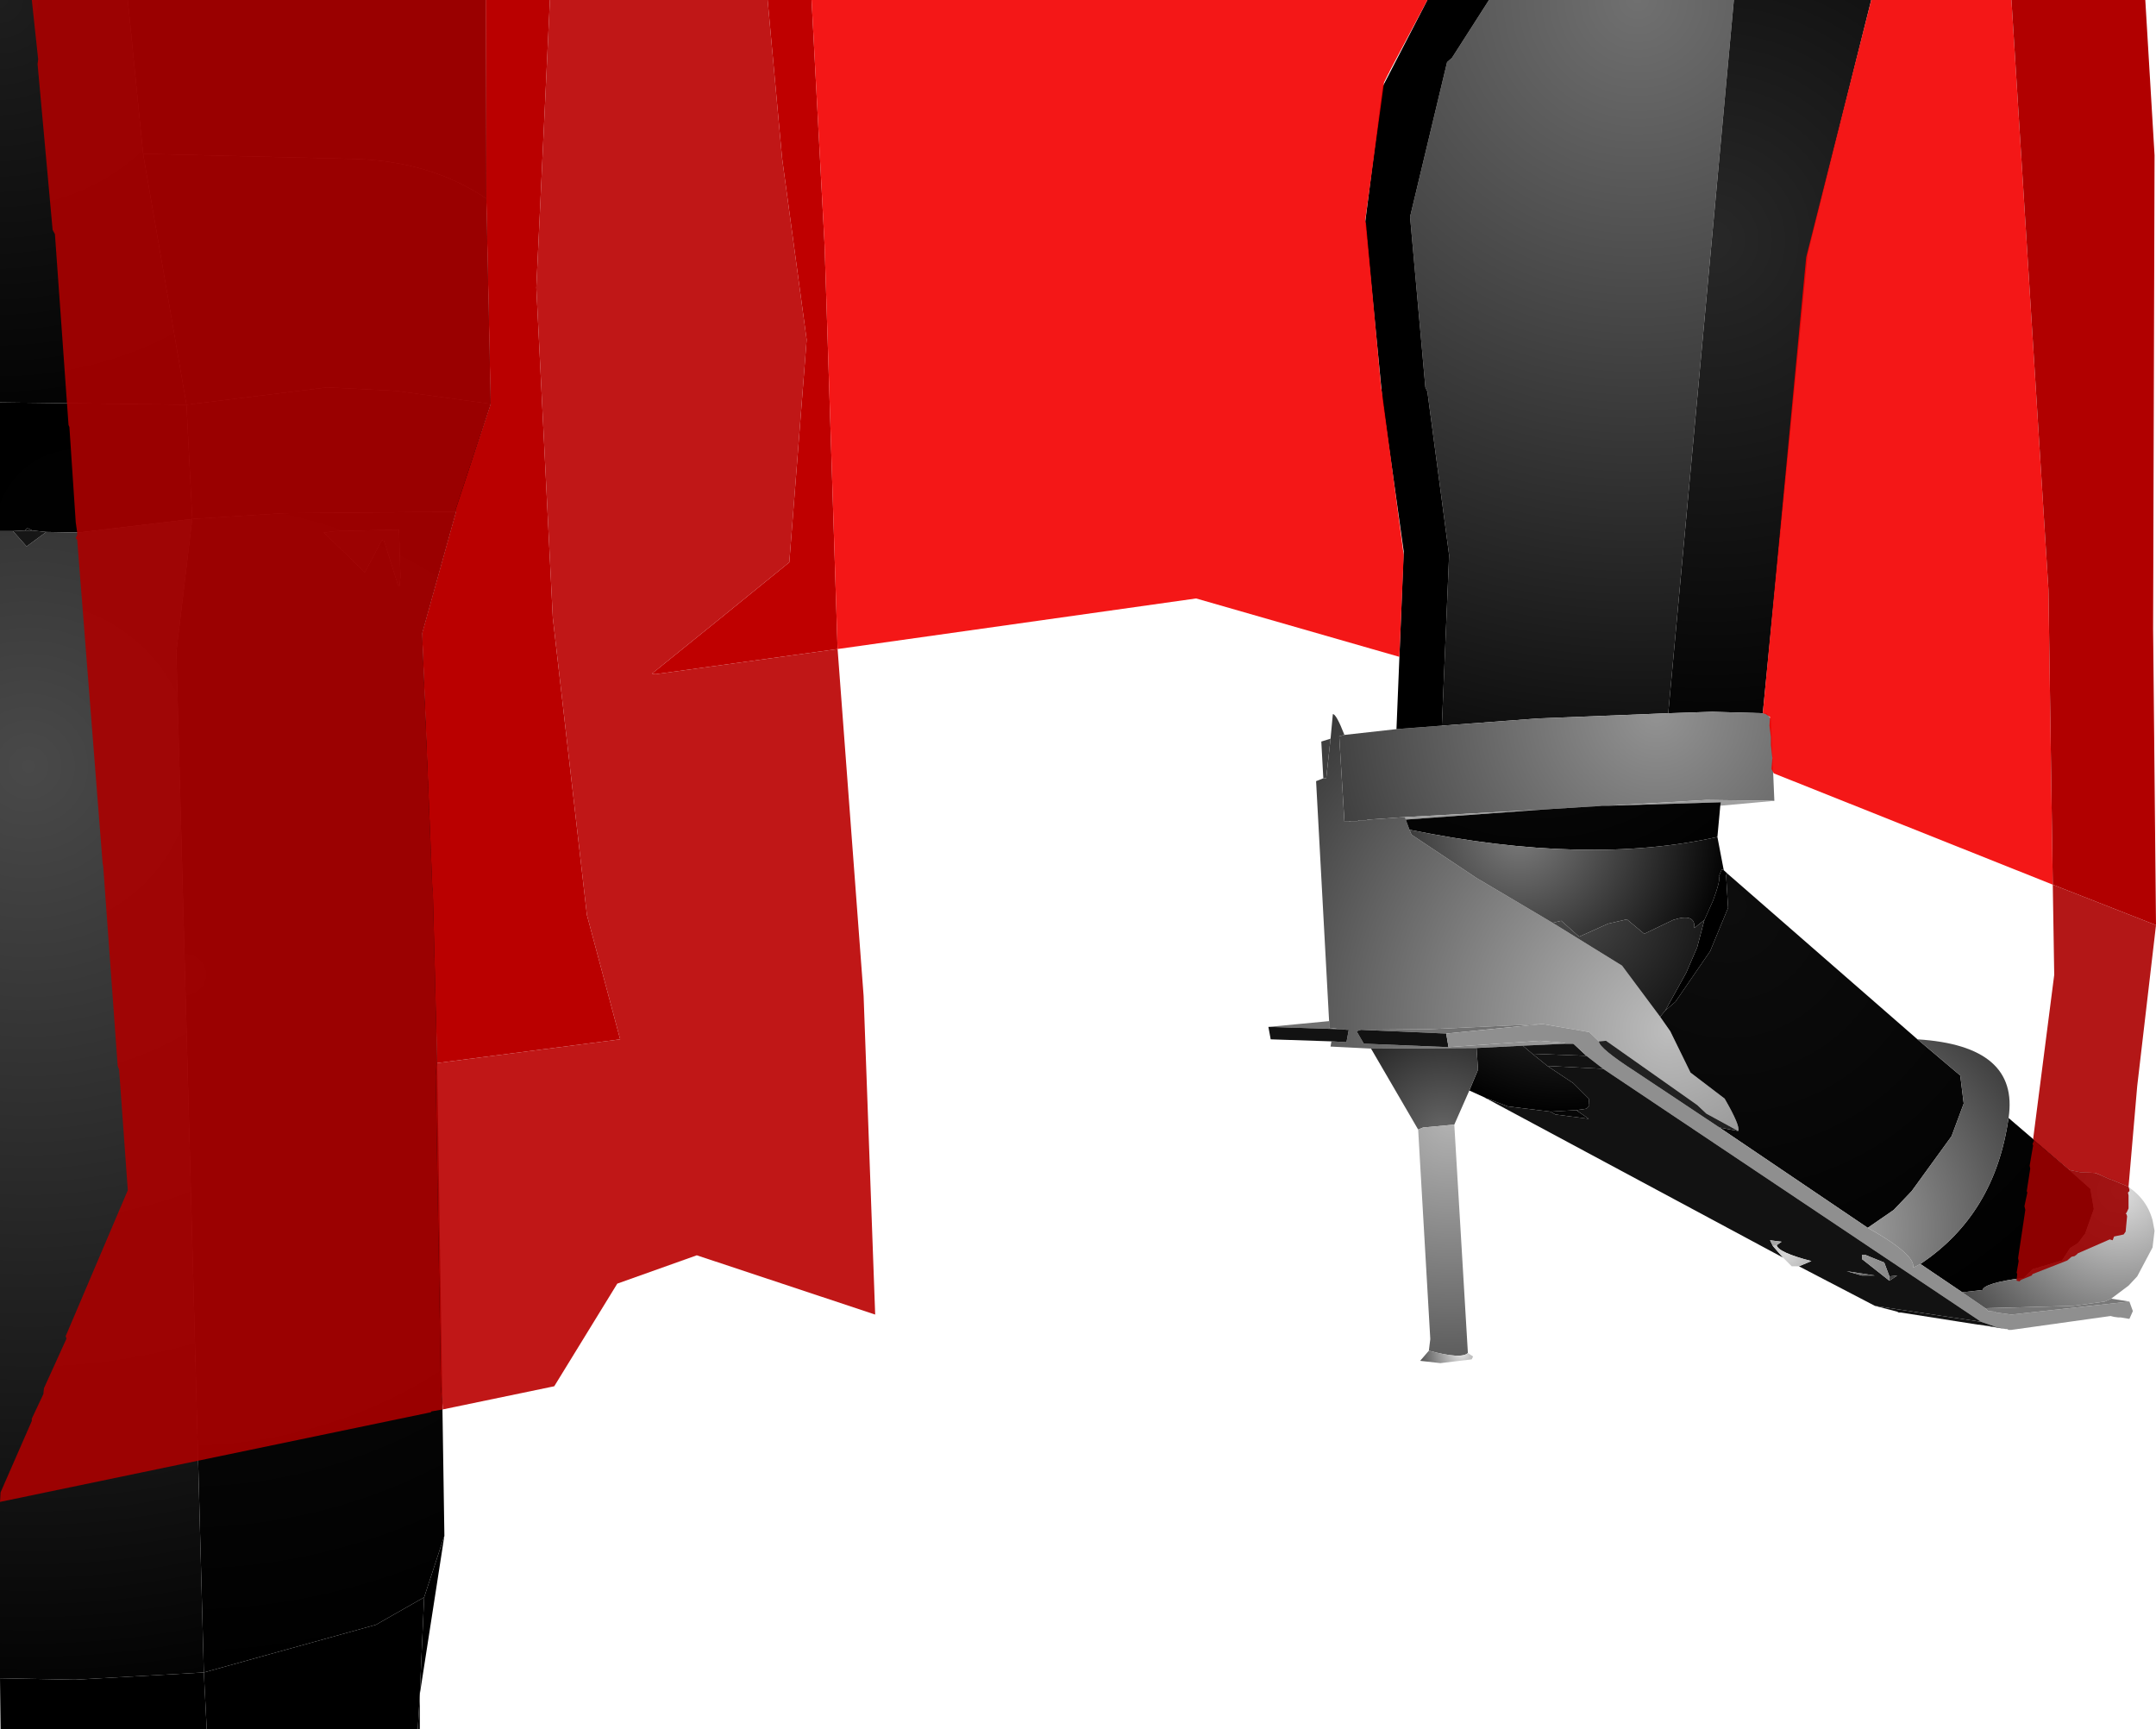 <?xml version="1.0" encoding="UTF-8" standalone="no"?>
<svg xmlns:xlink="http://www.w3.org/1999/xlink" height="299.1px" width="372.85px" xmlns="http://www.w3.org/2000/svg">
  <g transform="matrix(1.0, 0.0, 0.0, 1.0, 400.0, 300.0)">
    <path d="M-142.5 -300.0 L-100.15 -300.0 -111.5 -176.65 -134.0 -175.75 -150.65 -174.5 -149.4 -204.0 -153.15 -232.25 -153.5 -233.0 -156.15 -262.5 -149.75 -289.25 -148.9 -290.0 -142.5 -300.0" fill="url(#gradient0)" fill-rule="evenodd" stroke="none"/>
    <path d="M-100.15 -300.0 L-76.4 -300.0 -87.4 -256.0 -95.15 -176.65 -103.9 -176.9 -111.5 -176.65 -100.15 -300.0" fill="url(#gradient1)" fill-rule="evenodd" stroke="none"/>
    <path d="M-171.15 -165.4 L-171.5 -171.75 -169.9 -172.25 -170.65 -165.4 -171.15 -165.4 M-167.5 -172.9 L-158.5 -173.9 -150.65 -174.5 -134.0 -175.75 -111.5 -176.65 -103.9 -176.9 -95.15 -176.65 -94.5 -176.65 -93.75 -175.65 -93.15 -161.5 -104.9 -161.65 -121.9 -160.65 -123.0 -160.65 -124.05 -160.55 -125.1 -160.5 -133.05 -160.0 -157.65 -158.65 -163.4 -158.25 -163.75 -158.15 -164.9 -158.15 -165.25 -158.0 -166.4 -158.0 -166.75 -157.9 -167.5 -157.9 -168.4 -172.65 -167.5 -172.9" fill="url(#gradient2)" fill-rule="evenodd" stroke="none"/>
    <path d="M-93.15 -161.5 L-102.5 -160.65 -102.4 -161.25 -121.9 -160.65 -104.9 -161.65 -93.15 -161.5 M-133.05 -160.0 L-156.9 -158.25 -157.0 -158.65 -157.65 -158.65 -133.05 -160.0" fill="url(#gradient3)" fill-rule="evenodd" stroke="none"/>
    <path d="M-112.9 -124.15 L-111.15 -121.65 -107.65 -114.5 -101.75 -110.0 Q-99.0 -105.25 -99.4 -104.4 L-104.9 -107.4 -106.5 -108.9 -122.25 -120.0 -123.5 -119.9 -125.15 -121.5 -133.25 -122.9 -152.75 -122.0 -164.65 -121.9 -165.4 -121.65 -164.15 -119.5 -149.5 -118.9 -133.65 -120.0 -129.5 -119.65 -129.25 -119.5 -136.65 -119.15 -144.65 -118.75 -162.9 -118.65 -169.9 -119.0 -169.75 -119.9 -169.65 -119.9 -167.15 -119.75 -166.75 -121.9 -167.15 -121.9 -168.0 -122.0 -168.15 -122.0 -170.15 -122.25 -170.15 -123.4 -172.4 -164.9 -171.15 -165.4 -170.65 -165.4 -169.9 -172.25 -169.5 -176.5 Q-168.9 -176.5 -167.5 -172.9 L-168.4 -172.65 -167.5 -157.9 -166.75 -157.9 -166.4 -158.0 -165.25 -158.0 -164.9 -158.15 -163.75 -158.15 -163.4 -158.25 -157.65 -158.65 -157.0 -158.65 -156.9 -158.25 -156.25 -156.5 -155.9 -155.65 -144.65 -148.15 -131.5 -140.4 -119.5 -133.0 -112.9 -124.15" fill="url(#gradient4)" fill-rule="evenodd" stroke="none"/>
    <path d="M-158.5 -173.9 L-157.25 -204.65 -160.9 -230.65 -163.9 -261.65 -160.9 -285.0 -153.15 -300.0 -142.5 -300.0 -148.9 -290.0 -149.75 -289.25 -156.15 -262.5 -153.5 -233.0 -153.15 -232.25 -149.4 -204.0 -150.65 -174.5 -158.5 -173.9" fill="url(#gradient5)" fill-rule="evenodd" stroke="none"/>
    <path d="M-377.9 -300.0 L-375.25 -273.4 -367.75 -230.0 -400.0 -230.4 -400.0 -300.0 -377.9 -300.0" fill="url(#gradient6)" fill-rule="evenodd" stroke="none"/>
    <path d="M-377.9 -300.0 L-316.0 -300.0 -315.9 -265.65 Q-325.25 -272.0 -338.25 -272.5 L-375.25 -273.4 -377.9 -300.0" fill="url(#gradient7)" fill-rule="evenodd" stroke="none"/>
    <path d="M-400.0 -208.15 L-400.0 -230.4 -367.75 -230.0 -366.75 -210.25 -386.4 -207.9 -392.0 -208.0 -394.4 -208.25 -395.25 -208.65 -395.75 -208.25 -397.75 -208.15 -400.0 -208.15" fill="url(#gradient8)" fill-rule="evenodd" stroke="none"/>
    <path d="M-400.0 -9.75 L-400.0 -208.15 -397.75 -208.15 -395.4 -205.5 -392.0 -208.0 -386.4 -207.9 -366.75 -210.25 -369.5 -187.25 -364.75 -10.75 -387.0 -9.5 -400.0 -9.75" fill="url(#gradient9)" fill-rule="evenodd" stroke="none"/>
    <path d="M-364.25 -0.9 L-399.9 -0.9 -400.0 -9.75 -387.0 -9.5 -364.75 -10.75 -364.25 -0.9" fill="url(#gradient10)" fill-rule="evenodd" stroke="none"/>
    <path d="M-327.75 -0.9 L-364.25 -0.9 -364.75 -10.75 -335.0 -19.0 -326.65 -23.75 -327.4 -7.0 -327.75 -0.9" fill="url(#gradient11)" fill-rule="evenodd" stroke="none"/>
    <path d="M-321.15 -211.5 L-327.0 -190.5 -324.75 -139.25 -323.15 -34.4 -326.65 -23.75 -335.0 -19.0 -364.75 -10.75 -369.5 -187.25 -366.75 -210.25 -350.9 -211.25 -321.15 -211.5 M-341.9 -208.15 L-344.0 -207.9 -336.9 -201.0 -334.0 -206.5 -333.65 -206.65 -331.15 -198.75 -330.9 -198.65 -330.75 -200.25 -331.0 -208.4 -341.9 -208.15" fill="url(#gradient12)" fill-rule="evenodd" stroke="none"/>
    <path d="M-323.15 -34.4 L-327.4 -7.0 -326.65 -23.75 -323.15 -34.4" fill="url(#gradient13)" fill-rule="evenodd" stroke="none"/>
    <path d="M-315.15 -230.15 L-321.15 -211.5 -350.9 -211.25 -366.75 -210.25 -367.75 -230.0 -343.4 -233.0 -331.5 -232.4 -315.15 -230.15" fill="url(#gradient14)" fill-rule="evenodd" stroke="none"/>
    <path d="M-375.25 -273.4 L-338.25 -272.5 Q-325.25 -272.0 -315.9 -265.65 L-315.15 -230.15 -331.5 -232.4 -343.4 -233.0 -367.75 -230.0 -375.25 -273.4" fill="url(#gradient15)" fill-rule="evenodd" stroke="none"/>
    <path d="M-394.4 -208.25 L-395.75 -208.25 -395.25 -208.65 -394.4 -208.25" fill="url(#gradient16)" fill-rule="evenodd" stroke="none"/>
    <path d="M-327.4 -7.0 L-327.4 -0.9 -327.75 -0.9 -327.4 -7.0 M-394.4 -208.25 L-392.0 -208.0 -395.4 -205.5 -397.75 -208.15 -395.75 -208.25 -394.4 -208.25 M-341.9 -208.15 L-331.0 -208.4 -330.75 -200.25 -330.9 -198.65 -331.15 -198.75 -333.65 -206.65 -334.0 -206.5 -336.9 -201.0 -344.0 -207.9 -341.9 -208.15" fill="url(#gradient17)" fill-rule="evenodd" stroke="none"/>
    <path d="M-102.5 -160.65 L-103.0 -155.25 Q-125.4 -150.25 -156.25 -156.5 L-156.9 -158.25 -133.05 -160.0 -125.1 -160.5 -124.05 -160.55 -123.0 -160.65 -121.9 -160.65 -102.4 -161.25 -102.5 -160.65 M-124.05 -160.55 L-121.9 -160.65 -124.05 -160.55" fill="url(#gradient18)" fill-rule="evenodd" stroke="none"/>
    <path d="M-103.0 -155.25 L-101.9 -149.5 -102.25 -149.65 -102.75 -148.4 Q-102.4 -147.9 -103.75 -144.25 L-105.25 -140.9 -107.0 -139.5 Q-106.75 -142.15 -110.65 -140.9 L-115.65 -138.5 -118.65 -141.0 -121.9 -140.25 -126.9 -138.0 -130.0 -140.75 -131.5 -140.4 -144.65 -148.15 -155.9 -155.65 -156.25 -156.5 Q-125.4 -150.25 -103.0 -155.25" fill="url(#gradient19)" fill-rule="evenodd" stroke="none"/>
    <path d="M-101.25 -148.9 L-101.5 -148.65 -101.15 -143.0 -104.25 -135.5 -110.25 -126.75 -112.0 -125.25 -108.4 -131.75 -106.5 -136.15 -105.25 -140.9 -103.75 -144.25 Q-102.4 -147.9 -102.75 -148.4 L-102.25 -149.65 -101.9 -149.5 -101.25 -148.9" fill="url(#gradient20)" fill-rule="evenodd" stroke="none"/>
    <path d="M-112.0 -125.25 L-112.9 -124.15 -119.5 -133.0 -131.5 -140.4 -130.0 -140.75 -126.9 -138.0 -121.9 -140.25 -118.65 -141.0 -115.65 -138.5 -110.65 -140.9 Q-106.75 -142.15 -107.0 -139.5 L-105.25 -140.9 -106.5 -136.15 -108.4 -131.75 -112.0 -125.25 M-143.15 -110.15 L-145.9 -111.4 -144.4 -115.0 -144.65 -118.75 -136.65 -119.15 -135.0 -117.75 -132.4 -115.65 -127.9 -112.65 -125.25 -110.0 -125.15 -108.75 -125.65 -108.25 -127.4 -108.0 -131.9 -107.75 -139.25 -108.65 -142.75 -110.0 -142.9 -110.0 -143.15 -110.15" fill="url(#gradient21)" fill-rule="evenodd" stroke="none"/>
    <path d="M-68.4 -120.25 L-61.0 -114.0 -60.4 -109.15 -62.5 -103.5 -69.4 -94.0 -72.5 -90.75 -77.0 -87.65 -102.65 -105.0 -99.4 -104.4 Q-99.0 -105.25 -101.75 -110.0 L-107.65 -114.5 -111.15 -121.65 -112.9 -124.15 -112.0 -125.25 -110.25 -126.75 -104.25 -135.5 -101.15 -143.0 -101.5 -148.65 -101.25 -148.9 -68.4 -120.25 M-67.9 -81.4 Q-55.0 -90.0 -52.65 -106.65 L-42.15 -97.65 -38.5 -94.4 -37.9 -90.9 -39.4 -86.65 -40.65 -85.0 -42.0 -84.15 -43.4 -82.0 -48.5 -80.5 -50.0 -79.0 Q-56.75 -78.15 -57.15 -76.9 L-60.65 -76.5 -67.9 -81.4 M-127.4 -108.0 L-125.25 -106.5 -131.0 -107.25 -131.9 -107.75 -127.4 -108.0" fill="url(#gradient22)" fill-rule="evenodd" stroke="none"/>
    <path d="M-180.65 -122.4 L-170.15 -123.4 -170.15 -122.25 -168.15 -122.0 -180.65 -122.4 M-149.9 -121.25 L-164.65 -121.9 -152.75 -122.0 -133.25 -122.9 -149.9 -121.25" fill="url(#gradient23)" fill-rule="evenodd" stroke="none"/>
    <path d="M-169.75 -119.9 L-180.25 -120.25 -180.65 -122.4 -168.15 -122.0 -168.0 -122.0 -167.15 -121.9 -166.75 -121.9 -167.15 -119.75 -169.65 -119.9 -169.75 -119.9 M-149.5 -118.9 L-164.15 -119.5 -165.4 -121.65 -164.65 -121.9 -149.9 -121.25 -149.5 -118.9" fill="url(#gradient24)" fill-rule="evenodd" stroke="none"/>
    <path d="M-145.9 -111.4 L-148.5 -105.5 -153.9 -105.0 -154.75 -104.65 -162.9 -118.65 -144.65 -118.75 -144.4 -115.0 -145.9 -111.4" fill="url(#gradient25)" fill-rule="evenodd" stroke="none"/>
    <path d="M-125.65 -117.4 L-135.0 -117.75 -136.65 -119.15 -129.25 -119.5 -127.9 -119.5 -125.65 -117.4" fill="url(#gradient26)" fill-rule="evenodd" stroke="none"/>
    <path d="M-77.0 -87.65 Q-68.65 -83.0 -69.15 -80.75 L-67.9 -81.4 -60.65 -76.5 -56.65 -73.75 -56.15 -73.25 -55.0 -73.15 -54.75 -73.0 -52.15 -72.65 -31.75 -74.9 -31.15 -73.25 -31.75 -71.9 -33.25 -72.15 -33.65 -72.15 -34.4 -72.25 -35.0 -72.4 -52.15 -70.0 -52.65 -70.0 -52.9 -70.15 -53.15 -70.15 -54.75 -70.5 -57.4 -71.4 -122.75 -115.15 -125.65 -117.4 -127.9 -119.5 -129.25 -119.5 -129.5 -119.65 -133.65 -120.0 -149.5 -118.9 -149.9 -121.25 -133.25 -122.9 -125.15 -121.5 -123.5 -119.9 Q-123.5 -118.75 -117.15 -114.65 L-102.65 -105.0 -77.0 -87.65" fill="url(#gradient27)" fill-rule="evenodd" stroke="none"/>
    <path d="M-99.4 -104.4 L-102.65 -105.0 -117.15 -114.65 Q-123.5 -118.75 -123.5 -119.9 L-122.25 -120.0 -106.5 -108.9 -104.9 -107.4 -99.4 -104.4" fill="url(#gradient28)" fill-rule="evenodd" stroke="none"/>
    <path d="M-122.75 -115.15 L-132.4 -115.65 -135.0 -117.75 -125.65 -117.4 -122.75 -115.15" fill="url(#gradient29)" fill-rule="evenodd" stroke="none"/>
    <path d="M-75.75 -74.15 L-88.9 -81.0 -86.75 -81.9 Q-92.5 -83.4 -92.75 -84.65 L-91.9 -85.25 -93.9 -85.5 -93.4 -84.5 -91.65 -82.5 -142.9 -110.0 -142.75 -110.0 -139.25 -108.65 -131.9 -107.75 -131.0 -107.25 -125.25 -106.5 -127.4 -108.0 -125.65 -108.25 -125.15 -108.75 -125.25 -110.0 -127.9 -112.65 -132.4 -115.65 -122.75 -115.15 -57.4 -71.4 -75.75 -74.15 M-73.25 -79.25 L-74.15 -81.65 -77.5 -83.0 -78.0 -83.0 -78.0 -82.25 -73.25 -78.5 -71.9 -79.4 -73.25 -79.25 M-80.65 -80.15 L-78.0 -79.4 -75.75 -79.4 -80.65 -80.15" fill="url(#gradient30)" fill-rule="evenodd" stroke="none"/>
    <path d="M-142.9 -110.0 L-143.0 -110.0 -143.15 -110.15 -142.9 -110.0" fill="url(#gradient31)" fill-rule="evenodd" stroke="none"/>
    <path d="M-88.9 -81.0 L-90.15 -81.0 -91.65 -82.5 -93.4 -84.5 -92.75 -84.65 Q-92.5 -83.4 -86.75 -81.9 L-88.9 -81.0 M-73.25 -79.25 L-71.9 -79.4 -73.25 -78.5 -73.25 -79.25 M-80.65 -80.15 L-75.75 -79.4 -78.0 -79.4 -80.65 -80.15" fill="url(#gradient32)" fill-rule="evenodd" stroke="none"/>
    <path d="M-77.0 -87.65 L-72.5 -90.75 -69.4 -94.0 -62.5 -103.5 -60.4 -109.15 -61.0 -114.0 -68.4 -120.25 Q-50.75 -119.15 -52.65 -106.65 -55.0 -90.0 -67.9 -81.4 L-69.15 -80.75 Q-68.65 -83.0 -77.0 -87.65 M-73.25 -78.5 L-78.0 -82.25 -78.0 -83.0 -77.5 -83.0 -74.15 -81.65 -73.25 -79.25 -73.25 -78.5 M-92.75 -84.65 L-93.4 -84.5 -93.9 -85.5 -91.9 -85.25 -92.75 -84.65" fill="url(#gradient33)" fill-rule="evenodd" stroke="none"/>
    <path d="M-148.5 -105.5 L-146.15 -66.0 Q-147.25 -64.9 -152.9 -66.4 L-152.65 -68.4 -154.75 -104.65 -153.9 -105.0 -148.5 -105.5" fill="url(#gradient34)" fill-rule="evenodd" stroke="none"/>
    <path d="M-146.15 -66.0 L-145.25 -65.4 -145.5 -64.9 -150.9 -64.25 -154.4 -64.65 -152.9 -66.4 Q-147.25 -64.9 -146.15 -66.0" fill="url(#gradient35)" fill-rule="evenodd" stroke="none"/>
    <path d="M-42.15 -97.65 Q-29.9 -96.75 -27.75 -89.0 L-27.4 -87.15 -27.75 -84.25 -30.4 -79.25 -31.9 -77.65 -34.9 -75.4 -36.0 -74.9 -41.5 -74.15 -56.65 -73.75 -60.65 -76.5 -57.15 -76.9 Q-56.75 -78.15 -50.0 -79.0 L-48.5 -80.5 -43.4 -82.0 -42.0 -84.15 -40.65 -85.0 -39.4 -86.65 -37.9 -90.9 -38.5 -94.4 -42.15 -97.65" fill="url(#gradient36)" fill-rule="evenodd" stroke="none"/>
    <path d="M-34.9 -75.4 L-31.75 -74.9 -52.15 -72.65 -54.75 -73.0 -55.0 -73.15 -56.15 -73.25 -56.65 -73.75 -41.5 -74.15 -36.0 -74.9 -34.9 -75.4" fill="url(#gradient37)" fill-rule="evenodd" stroke="none"/>
    <path d="M-57.75 -70.9 L-57.9 -70.9 -71.25 -73.0 -71.65 -73.0 -71.9 -73.15 -75.75 -74.15 -57.4 -71.4 -54.75 -70.5 -57.75 -70.9" fill="url(#gradient38)" fill-rule="evenodd" stroke="none"/>
    <path d="M-53.15 -70.15 L-57.75 -70.9 -54.75 -70.5 -53.15 -70.15" fill="url(#gradient39)" fill-rule="evenodd" stroke="none"/>
    <path d="M-323.4 -56.25 L-325.4 -55.9 -325.5 -55.75 -400.0 -40.25 -399.9 -41.9 -394.5 -54.25 -394.5 -54.65 -392.5 -58.9 -392.4 -59.9 -388.5 -68.5 -388.65 -68.9 -377.9 -94.15 -379.4 -115.0 -379.65 -115.65 -382.15 -150.15 -382.25 -150.65 -386.65 -206.65 -386.9 -206.9 -386.65 -207.5 -386.65 -207.9 -386.9 -209.65 -388.0 -226.15 -388.15 -226.5 -390.5 -259.5 -390.9 -260.25 -393.5 -288.9 -393.4 -289.75 -394.5 -300.0 -316.0 -300.0 -315.9 -265.65 -315.15 -230.15 -321.25 -211.75 -321.15 -211.5 -327.0 -190.5 -325.25 -146.65 -325.15 -145.9 -324.4 -116.15 -324.5 -115.9 -324.65 -113.9 -323.75 -60.15 -323.4 -56.25" fill="#a90000" fill-opacity="0.91" fill-rule="evenodd" stroke="none"/>
    <path d="M-316.0 -300.0 L-304.9 -300.0 -307.25 -250.25 -304.4 -193.15 -298.5 -141.75 -292.75 -120.25 -324.4 -116.15 -325.15 -145.9 -325.25 -146.65 -327.0 -190.5 -321.15 -211.5 -321.25 -211.75 -315.15 -230.15 -315.9 -265.65 -316.0 -300.0" fill="#ba0000" fill-rule="evenodd" stroke="none"/>
    <path d="M-255.15 -187.75 L-250.65 -127.75 -248.65 -72.65 -279.5 -82.9 -293.25 -78.0 -304.15 -60.25 -323.4 -56.25 -323.75 -60.15 -324.65 -113.9 -324.5 -115.9 -324.4 -116.15 -292.75 -120.25 -298.5 -141.75 -304.4 -193.15 -307.25 -250.25 -304.9 -300.0 -267.25 -300.0 -264.75 -272.65 -260.5 -241.25 -263.5 -202.75 Q-275.35 -193.1 -287.25 -183.5 L-286.65 -183.4 -255.15 -187.75" fill="#ba0000" fill-opacity="0.91" fill-rule="evenodd" stroke="none"/>
    <path d="M-267.25 -300.0 L-259.65 -300.0 -257.4 -257.65 -255.15 -187.75 -286.65 -183.4 -287.25 -183.5 Q-275.35 -193.1 -263.5 -202.75 L-260.5 -241.25 -264.75 -272.65 -267.25 -300.0" fill="#bf0000" fill-rule="evenodd" stroke="none"/>
    <path d="M-45.0 -147.0 L-93.25 -166.25 -93.65 -167.0 -93.5 -168.9 -93.75 -171.15 -93.75 -172.5 -94.0 -174.5 -93.9 -176.0 -94.65 -176.5 -95.15 -176.65 -87.65 -255.5 -76.4 -300.0 -52.15 -300.0 -45.75 -198.0 -45.0 -147.0 M-259.65 -300.0 L-153.15 -300.0 -159.65 -287.75 -159.75 -287.5 -159.9 -287.25 -160.65 -285.75 -163.9 -261.9 -163.75 -261.15 -161.15 -232.9 -161.0 -232.15 -157.25 -204.0 -158.0 -186.4 -193.15 -196.5 -255.15 -187.75 -257.4 -257.65 -259.65 -300.0" fill="#f20000" fill-opacity="0.91" fill-rule="evenodd" stroke="none"/>
    <path d="M-52.15 -300.0 L-29.0 -300.0 -27.4 -273.15 -27.65 -191.25 -27.15 -140.0 -45.0 -147.0 -45.75 -198.0 -52.15 -300.0" fill="#b10000" fill-rule="evenodd" stroke="none"/>
    <path d="M-27.15 -140.0 L-30.4 -112.15 -31.9 -94.75 -34.9 -96.0 -35.0 -96.0 -37.65 -97.15 -40.15 -97.25 -42.15 -97.65 -48.25 -102.75 -48.4 -103.0 -44.75 -131.4 -45.0 -147.0 -27.15 -140.0" fill="#ab0000" fill-opacity="0.91" fill-rule="evenodd" stroke="none"/>
    <path d="M-31.9 -94.75 L-31.75 -94.25 -31.75 -94.0 -32.0 -93.75 -31.9 -93.25 -31.9 -91.0 -32.25 -90.25 -32.4 -90.15 -32.25 -90.0 -32.15 -89.65 -32.4 -87.0 -32.75 -86.5 -34.4 -86.15 -34.65 -85.5 -35.15 -85.65 -40.65 -83.25 -40.9 -83.0 -41.25 -82.75 -41.75 -82.65 -42.5 -82.0 -48.5 -79.65 -48.65 -79.4 -50.5 -78.65 -50.75 -78.4 -51.25 -78.5 -51.25 -78.75 -51.15 -79.65 -51.25 -79.9 -50.9 -81.9 -51.0 -82.4 -49.75 -90.75 -49.9 -91.4 -49.4 -93.75 -49.5 -94.0 -48.9 -97.9 -49.0 -98.4 -48.4 -101.9 -48.5 -102.15 -48.25 -102.75 -42.15 -97.65 -40.15 -97.25 -37.65 -97.15 -35.0 -96.0 -34.9 -96.0 -31.9 -94.75" fill="#9b0000" fill-opacity="0.91" fill-rule="evenodd" stroke="none"/>
  </g>
  <defs>
    <radialGradient cx="0" cy="0" gradientTransform="matrix(0.17, 0.0, 0.0, 0.17, -116.8, -300.0)" gradientUnits="userSpaceOnUse" id="gradient0" r="819.2" spreadMethod="pad">
      <stop offset="0.0" stop-color="#707070"/>
      <stop offset="1.0" stop-color="#070707"/>
    </radialGradient>
    <radialGradient cx="0" cy="0" gradientTransform="matrix(0.113, 0.0, 0.0, 0.113, -104.0, -258.45)" gradientUnits="userSpaceOnUse" id="gradient1" r="819.2" spreadMethod="pad">
      <stop offset="0.0" stop-color="#282828"/>
      <stop offset="1.0" stop-color="#000000"/>
    </radialGradient>
    <radialGradient cx="0" cy="0" gradientTransform="matrix(0.074, 0.0, 0.0, 0.074, -113.5, -176.75)" gradientUnits="userSpaceOnUse" id="gradient2" r="819.2" spreadMethod="pad">
      <stop offset="0.0" stop-color="#939393"/>
      <stop offset="1.0" stop-color="#3b3b3b"/>
    </radialGradient>
    <radialGradient cx="0" cy="0" gradientTransform="matrix(0.095, 0.0, 0.0, 0.095, -93.1, -161.6)" gradientUnits="userSpaceOnUse" id="gradient3" r="819.2" spreadMethod="pad">
      <stop offset="0.0" stop-color="#9f9f9f"/>
      <stop offset="1.0" stop-color="#9c9c9c"/>
    </radialGradient>
    <radialGradient cx="0" cy="0" gradientTransform="matrix(0.098, 0.0, 0.0, 0.098, -111.25, -121.75)" gradientUnits="userSpaceOnUse" id="gradient4" r="819.2" spreadMethod="pad">
      <stop offset="0.0" stop-color="#bdbdbd"/>
      <stop offset="1.0" stop-color="#383838"/>
    </radialGradient>
    <radialGradient cx="0" cy="0" gradientTransform="matrix(0.12, 0.0, 0.0, 0.12, -163.8, -261.95)" gradientUnits="userSpaceOnUse" id="gradient5" r="819.2" spreadMethod="pad">
      <stop offset="0.0" stop-color="#000000"/>
      <stop offset="1.0" stop-color="#000000"/>
    </radialGradient>
    <radialGradient cx="0" cy="0" gradientTransform="matrix(0.094, 0.0, 0.0, 0.094, -400.0, -300.0)" gradientUnits="userSpaceOnUse" id="gradient6" r="819.2" spreadMethod="pad">
      <stop offset="0.0" stop-color="#1e1e1e"/>
      <stop offset="1.0" stop-color="#010101"/>
    </radialGradient>
    <radialGradient cx="0" cy="0" gradientTransform="matrix(0.086, 0.0, 0.0, 0.086, -378.0, -300.0)" gradientUnits="userSpaceOnUse" id="gradient7" r="819.2" spreadMethod="pad">
      <stop offset="0.0" stop-color="#020202"/>
      <stop offset="1.0" stop-color="#000000"/>
    </radialGradient>
    <radialGradient cx="0" cy="0" gradientTransform="matrix(0.035, 0.0, 0.0, 0.035, -386.5, -208.0)" gradientUnits="userSpaceOnUse" id="gradient8" r="819.2" spreadMethod="pad">
      <stop offset="0.0" stop-color="#010101"/>
      <stop offset="1.0" stop-color="#000000"/>
    </radialGradient>
    <radialGradient cx="0" cy="0" gradientTransform="matrix(0.195, 0.0, 0.0, 0.195, -395.05, -167.5)" gradientUnits="userSpaceOnUse" id="gradient9" r="819.2" spreadMethod="pad">
      <stop offset="0.0" stop-color="#494949"/>
      <stop offset="1.0" stop-color="#030303"/>
    </radialGradient>
    <radialGradient cx="0" cy="0" gradientTransform="matrix(0.03, 0.0, 0.0, 0.03, -387.6, -1.0)" gradientUnits="userSpaceOnUse" id="gradient10" r="819.2" spreadMethod="pad">
      <stop offset="0.0" stop-color="#000000"/>
      <stop offset="1.0" stop-color="#000000"/>
    </radialGradient>
    <radialGradient cx="0" cy="0" gradientTransform="matrix(0.049, 0.0, 0.0, 0.049, -364.75, -10.8)" gradientUnits="userSpaceOnUse" id="gradient11" r="819.2" spreadMethod="pad">
      <stop offset="0.0" stop-color="#000000"/>
      <stop offset="1.0" stop-color="#000000"/>
    </radialGradient>
    <radialGradient cx="0" cy="0" gradientTransform="matrix(0.147, 0.0, 0.0, 0.147, -367.9, -131.45)" gradientUnits="userSpaceOnUse" id="gradient12" r="819.2" spreadMethod="pad">
      <stop offset="0.0" stop-color="#111111"/>
      <stop offset="1.0" stop-color="#000000"/>
    </radialGradient>
    <radialGradient cx="0" cy="0" gradientTransform="matrix(0.042, 0.0, 0.0, 0.042, -328.35, -1.0)" gradientUnits="userSpaceOnUse" id="gradient13" r="819.2" spreadMethod="pad">
      <stop offset="0.0" stop-color="#000000"/>
      <stop offset="1.0" stop-color="#000000"/>
    </radialGradient>
    <radialGradient cx="0" cy="0" gradientTransform="matrix(0.067, 0.0, 0.0, 0.067, -366.7, -210.3)" gradientUnits="userSpaceOnUse" id="gradient14" r="819.2" spreadMethod="pad">
      <stop offset="0.0" stop-color="#000000"/>
      <stop offset="1.0" stop-color="#000000"/>
    </radialGradient>
    <radialGradient cx="0" cy="0" gradientTransform="matrix(0.09, 0.0, 0.0, 0.09, -375.4, -273.5)" gradientUnits="userSpaceOnUse" id="gradient15" r="819.2" spreadMethod="pad">
      <stop offset="0.0" stop-color="#010101"/>
      <stop offset="1.0" stop-color="#000000"/>
    </radialGradient>
    <radialGradient cx="0" cy="0" gradientTransform="matrix(0.022, 0.0, 0.0, 0.022, -382.3, -209.1)" gradientUnits="userSpaceOnUse" id="gradient16" r="819.2" spreadMethod="pad">
      <stop offset="0.0" stop-color="#181818"/>
      <stop offset="1.0" stop-color="#040404"/>
    </radialGradient>
    <radialGradient cx="0" cy="0" gradientTransform="matrix(0.261, 0.0, 0.0, 0.261, -380.45, -208.15)" gradientUnits="userSpaceOnUse" id="gradient17" r="819.2" spreadMethod="pad">
      <stop offset="0.0" stop-color="#181818"/>
      <stop offset="1.0" stop-color="#000000"/>
    </radialGradient>
    <radialGradient cx="0" cy="0" gradientTransform="matrix(0.07, 0.0, 0.0, 0.07, -134.2, -196.2)" gradientUnits="userSpaceOnUse" id="gradient18" r="819.2" spreadMethod="pad">
      <stop offset="0.0" stop-color="#101010"/>
      <stop offset="1.0" stop-color="#000000"/>
    </radialGradient>
    <radialGradient cx="0" cy="0" gradientTransform="matrix(0.045, 0.0, 0.0, 0.045, -137.2, -156.05)" gradientUnits="userSpaceOnUse" id="gradient19" r="819.2" spreadMethod="pad">
      <stop offset="0.0" stop-color="#7c7c7c"/>
      <stop offset="1.0" stop-color="#000000"/>
    </radialGradient>
    <radialGradient cx="0" cy="0" gradientTransform="matrix(0.033, 0.0, 0.0, 0.033, -121.65, -131.0)" gradientUnits="userSpaceOnUse" id="gradient20" r="819.2" spreadMethod="pad">
      <stop offset="0.0" stop-color="#000000"/>
      <stop offset="1.0" stop-color="#000000"/>
    </radialGradient>
    <radialGradient cx="0" cy="0" gradientTransform="matrix(0.045, 0.0, 0.0, 0.045, -129.35, -143.95)" gradientUnits="userSpaceOnUse" id="gradient21" r="819.2" spreadMethod="pad">
      <stop offset="0.0" stop-color="#4d4d4d"/>
      <stop offset="1.0" stop-color="#000000"/>
    </radialGradient>
    <radialGradient cx="0" cy="0" gradientTransform="matrix(0.103, 0.0, 0.0, 0.103, -101.15, -143.2)" gradientUnits="userSpaceOnUse" id="gradient22" r="819.2" spreadMethod="pad">
      <stop offset="0.0" stop-color="#0d0d0d"/>
      <stop offset="1.0" stop-color="#000000"/>
    </radialGradient>
    <radialGradient cx="0" cy="0" gradientTransform="matrix(0.059, 0.0, 0.0, 0.059, -132.7, -122.95)" gradientUnits="userSpaceOnUse" id="gradient23" r="819.2" spreadMethod="pad">
      <stop offset="0.0" stop-color="#717171"/>
      <stop offset="1.0" stop-color="#707070"/>
    </radialGradient>
    <radialGradient cx="0" cy="0" gradientTransform="matrix(0.038, 0.0, 0.0, 0.038, -149.4, -118.95)" gradientUnits="userSpaceOnUse" id="gradient24" r="819.2" spreadMethod="pad">
      <stop offset="0.0" stop-color="#121212"/>
      <stop offset="1.0" stop-color="#121212"/>
    </radialGradient>
    <radialGradient cx="0" cy="0" gradientTransform="matrix(0.025, 0.0, 0.0, 0.025, -150.4, -104.0)" gradientUnits="userSpaceOnUse" id="gradient25" r="819.2" spreadMethod="pad">
      <stop offset="0.0" stop-color="#676767"/>
      <stop offset="1.0" stop-color="#242424"/>
    </radialGradient>
    <radialGradient cx="0" cy="0" gradientTransform="matrix(0.043, 0.0, 0.0, 0.043, -125.4, -117.4)" gradientUnits="userSpaceOnUse" id="gradient26" r="819.2" spreadMethod="pad">
      <stop offset="0.0" stop-color="#121212"/>
      <stop offset="1.0" stop-color="#121212"/>
    </radialGradient>
    <radialGradient cx="0" cy="0" gradientTransform="matrix(0.131, 0.0, 0.0, 0.131, -127.85, -119.55)" gradientUnits="userSpaceOnUse" id="gradient27" r="819.2" spreadMethod="pad">
      <stop offset="0.0" stop-color="#8f8f8f"/>
      <stop offset="1.0" stop-color="#8f8f8f"/>
    </radialGradient>
    <radialGradient cx="0" cy="0" gradientTransform="matrix(0.028, 0.0, 0.0, 0.028, -120.55, -112.35)" gradientUnits="userSpaceOnUse" id="gradient28" r="819.2" spreadMethod="pad">
      <stop offset="0.0" stop-color="#212121"/>
      <stop offset="1.0" stop-color="#212121"/>
    </radialGradient>
    <radialGradient cx="0" cy="0" gradientTransform="matrix(0.044, 0.0, 0.0, 0.044, -122.65, -115.25)" gradientUnits="userSpaceOnUse" id="gradient29" r="819.2" spreadMethod="pad">
      <stop offset="0.0" stop-color="#121212"/>
      <stop offset="1.0" stop-color="#121212"/>
    </radialGradient>
    <radialGradient cx="0" cy="0" gradientTransform="matrix(0.133, 0.0, 0.0, 0.133, -57.15, -71.4)" gradientUnits="userSpaceOnUse" id="gradient30" r="819.2" spreadMethod="pad">
      <stop offset="0.0" stop-color="#121212"/>
      <stop offset="1.0" stop-color="#121212"/>
    </radialGradient>
    <radialGradient cx="0" cy="0" gradientTransform="matrix(0.019, 0.0, 0.0, 0.019, -138.95, -109.5)" gradientUnits="userSpaceOnUse" id="gradient31" r="819.2" spreadMethod="pad">
      <stop offset="0.0" stop-color="#070707"/>
      <stop offset="1.0" stop-color="#000000"/>
    </radialGradient>
    <radialGradient cx="0" cy="0" gradientTransform="matrix(0.026, 0.0, 0.0, 0.026, -91.05, -83.3)" gradientUnits="userSpaceOnUse" id="gradient32" r="819.2" spreadMethod="pad">
      <stop offset="0.0" stop-color="#d9d9d9"/>
      <stop offset="1.0" stop-color="#2b2b2b"/>
    </radialGradient>
    <radialGradient cx="0" cy="0" gradientTransform="matrix(0.053, 0.0, 0.0, 0.053, -88.1, -87.35)" gradientUnits="userSpaceOnUse" id="gradient33" r="819.2" spreadMethod="pad">
      <stop offset="0.0" stop-color="#b6b6b6"/>
      <stop offset="1.0" stop-color="#414141"/>
    </radialGradient>
    <radialGradient cx="0" cy="0" gradientTransform="matrix(0.051, 0.0, 0.0, 0.051, -149.2, -106.55)" gradientUnits="userSpaceOnUse" id="gradient34" r="819.2" spreadMethod="pad">
      <stop offset="0.0" stop-color="#b3b3b3"/>
      <stop offset="1.0" stop-color="#5c5c5c"/>
    </radialGradient>
    <radialGradient cx="0" cy="0" gradientTransform="matrix(0.009, 0.0, 0.0, 0.009, -147.25, -65.95)" gradientUnits="userSpaceOnUse" id="gradient35" r="819.2" spreadMethod="pad">
      <stop offset="0.0" stop-color="#e4e4e4"/>
      <stop offset="1.0" stop-color="#515151"/>
    </radialGradient>
    <radialGradient cx="0" cy="0" gradientTransform="matrix(0.042, 0.0, 0.0, 0.042, -33.45, -94.05)" gradientUnits="userSpaceOnUse" id="gradient36" r="819.2" spreadMethod="pad">
      <stop offset="0.0" stop-color="#dfdfdf"/>
      <stop offset="1.0" stop-color="#434343"/>
    </radialGradient>
    <radialGradient cx="0" cy="0" gradientTransform="matrix(0.047, 0.0, 0.0, 0.047, -31.8, -75.0)" gradientUnits="userSpaceOnUse" id="gradient37" r="819.2" spreadMethod="pad">
      <stop offset="0.0" stop-color="#787878"/>
      <stop offset="1.0" stop-color="#767676"/>
    </radialGradient>
    <radialGradient cx="0" cy="0" gradientTransform="matrix(0.027, 0.0, 0.0, 0.027, -54.25, -70.5)" gradientUnits="userSpaceOnUse" id="gradient38" r="819.2" spreadMethod="pad">
      <stop offset="0.0" stop-color="#121212"/>
      <stop offset="1.0" stop-color="#121212"/>
    </radialGradient>
    <radialGradient cx="0" cy="0" gradientTransform="matrix(0.027, 0.0, 0.0, 0.027, -51.35, -69.9)" gradientUnits="userSpaceOnUse" id="gradient39" r="819.2" spreadMethod="pad">
      <stop offset="0.0" stop-color="#121212"/>
      <stop offset="1.0" stop-color="#121212"/>
    </radialGradient>
  </defs>
</svg>
